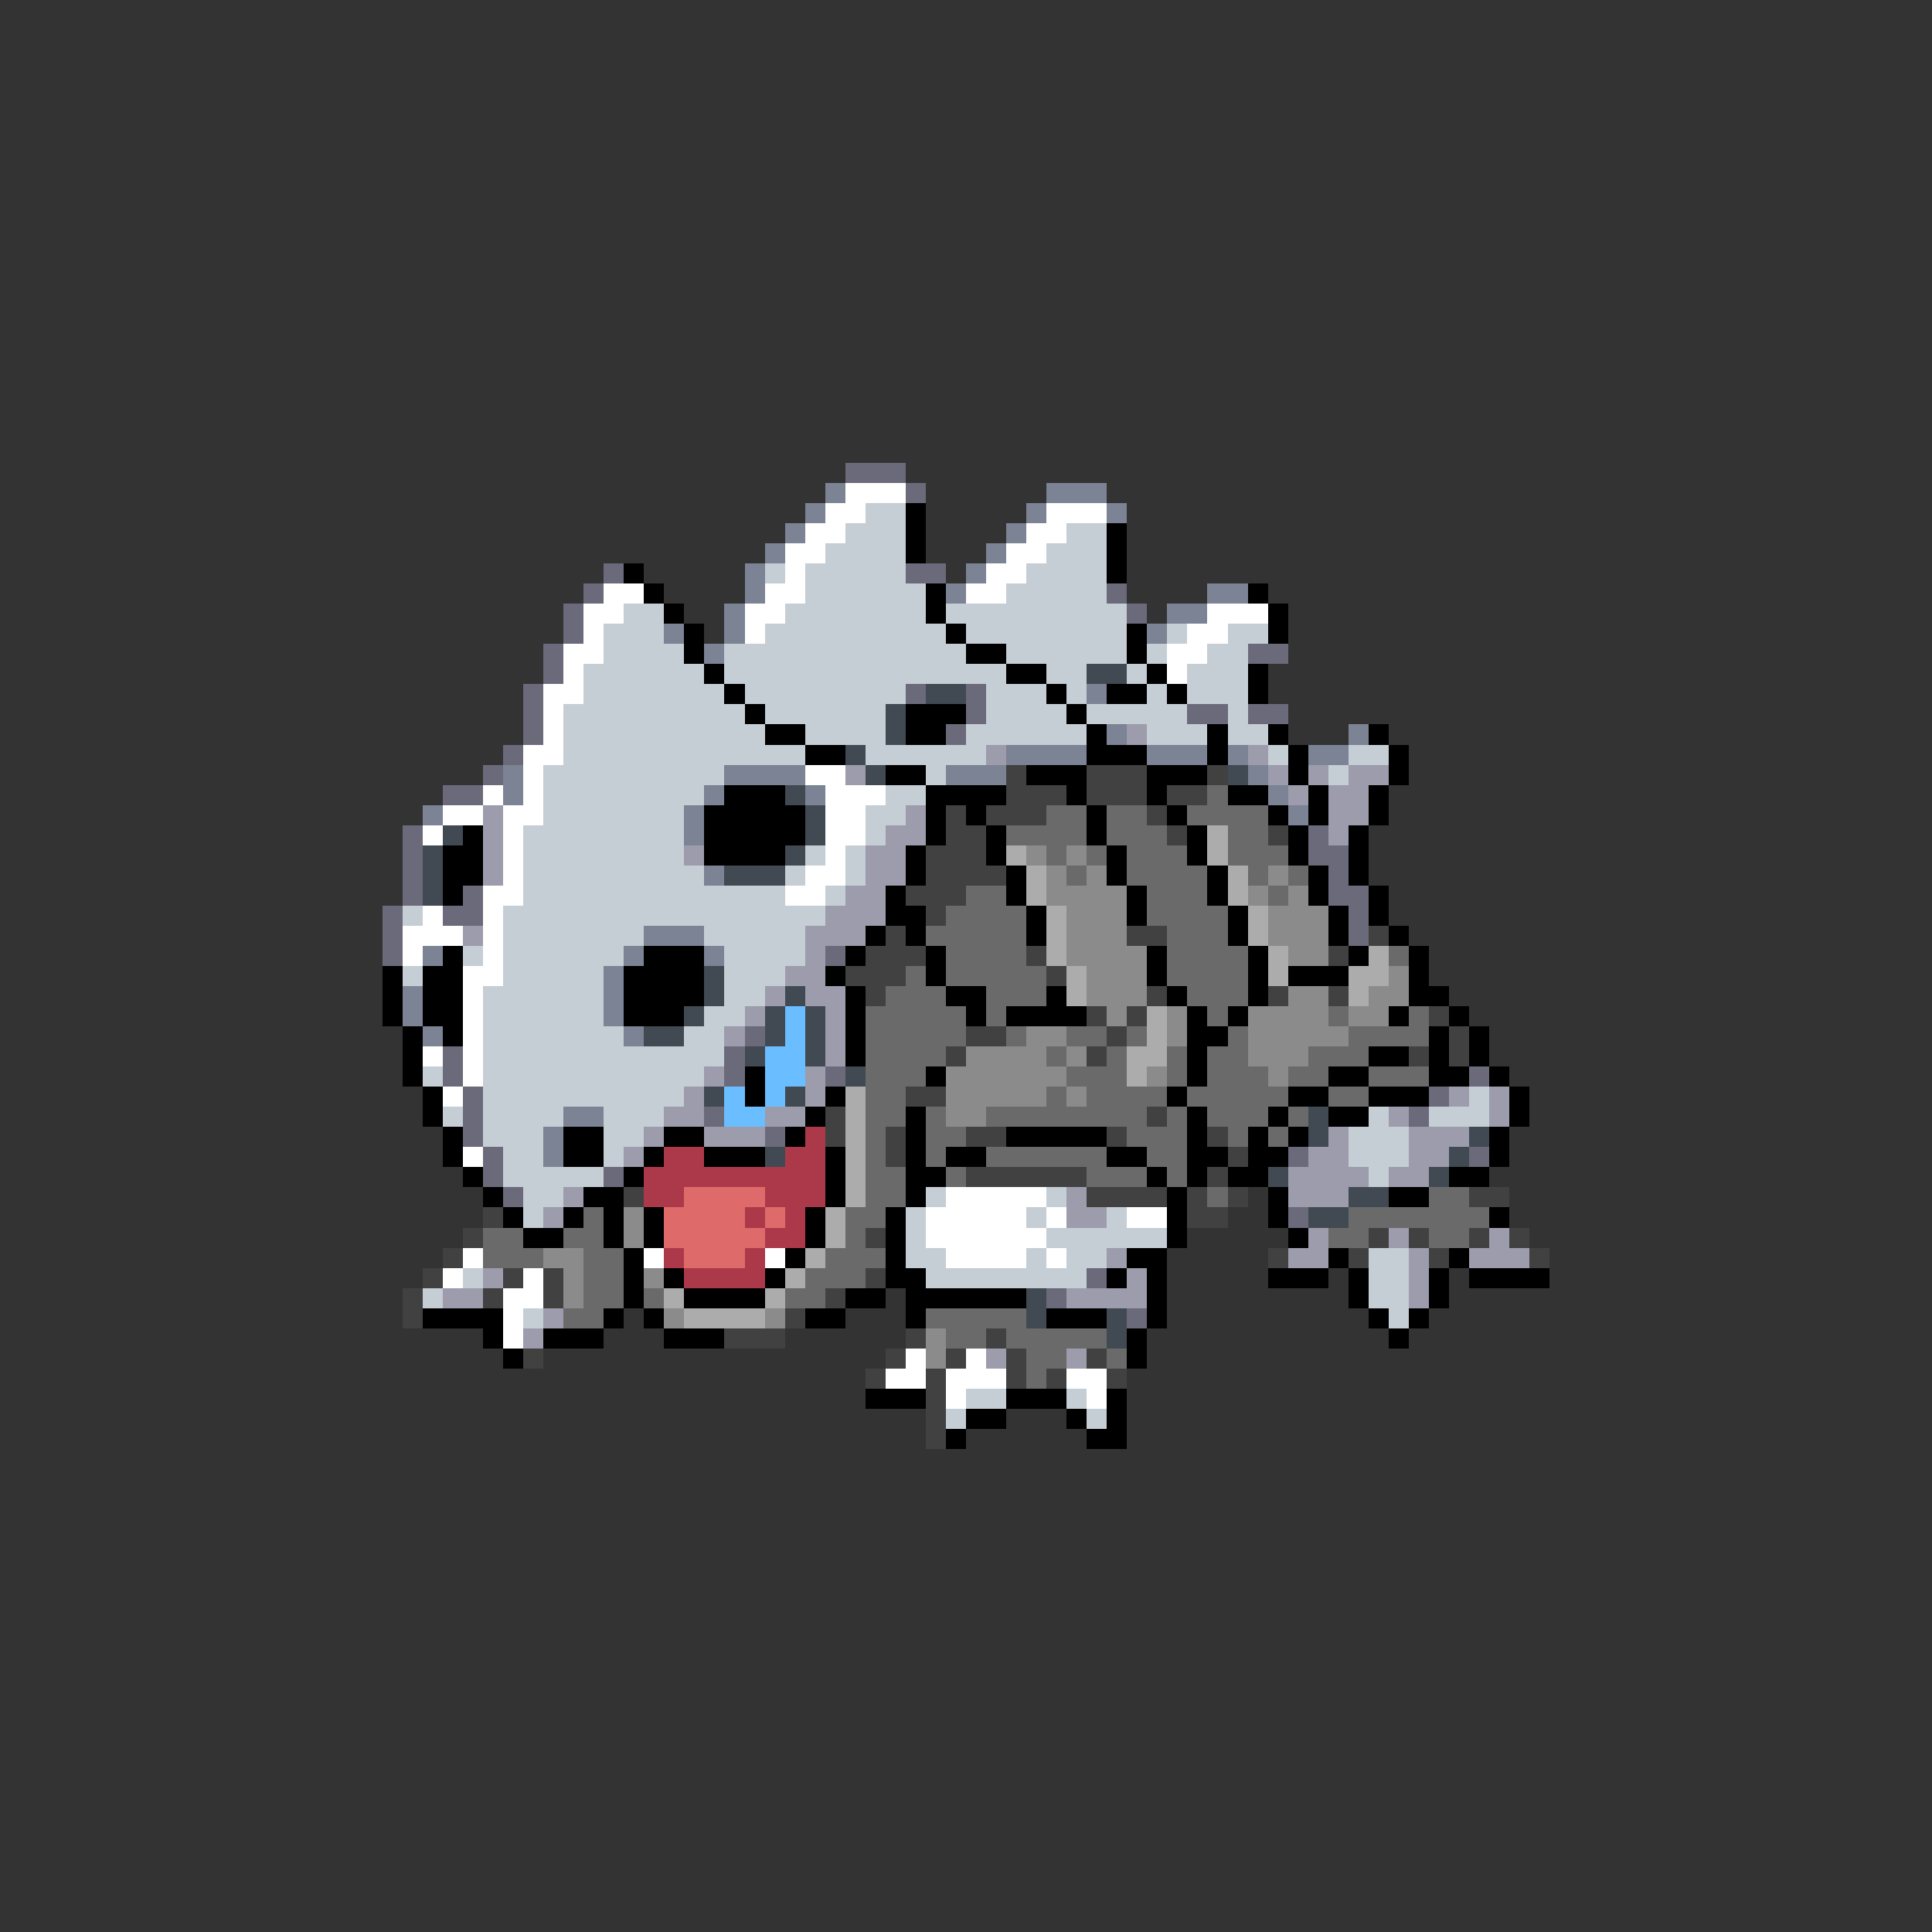 <svg xmlns="http://www.w3.org/2000/svg" viewBox="0 -0.5 96 96" shape-rendering="crispEdges">
<rect x="0" y="-0.5" width="96" height="96" fill="#333333" stroke="none"/>
<path stroke="#6a6a7b" d="M42 23h3M45 24h1M30 28h1M45 28h2M29 29h1M55 29h1M28 30h1M56 30h1M28 31h1M27 32h1M62 32h2M27 33h1M26 34h1M45 34h1M48 34h1M26 35h1M48 35h1M59 35h2M62 35h2M26 36h1M47 36h1M25 37h1M24 38h1M22 39h2M20 41h1M65 41h1M20 42h1M65 42h2M20 43h1M66 43h1M20 44h1M23 44h1M66 44h2M19 45h1M22 45h2M67 45h1M19 46h1M67 46h1M19 47h1M41 47h1M37 51h1M22 52h1M36 52h1M22 53h1M36 53h1M41 53h1M73 53h1M23 54h1M71 54h1M23 55h1M35 55h1M70 55h1M23 56h1M38 56h1M24 57h1M64 57h1M73 57h1M24 58h1M30 58h1M25 59h1M64 60h1M54 63h1M52 64h1M56 65h1" />
<path stroke="#7b8394" d="M41 24h1M52 24h3M40 25h1M51 25h1M55 25h1M39 26h1M50 26h1M38 27h1M49 27h1M37 28h1M48 28h1M37 29h1M47 29h1M60 29h2M36 30h1M58 30h2M33 31h1M36 31h1M57 31h1M35 32h1M54 34h1M55 36h1M67 36h1M50 37h4M57 37h3M61 37h1M65 37h2M25 38h1M36 38h4M47 38h3M62 38h1M25 39h1M35 39h1M40 39h1M63 39h1M21 40h1M34 40h1M64 40h1M34 41h1M35 43h1M32 46h3M21 47h1M31 47h1M35 47h1M30 48h1M20 49h1M30 49h1M20 50h1M30 50h1M21 51h1M31 51h1M28 55h2M27 56h1M27 57h1" />
<path stroke="#ffffff" d="M42 24h3M41 25h2M52 25h3M40 26h2M51 26h2M39 27h2M50 27h2M39 28h1M49 28h2M30 29h2M38 29h2M48 29h2M29 30h2M37 30h2M60 30h3M29 31h1M37 31h1M59 31h2M28 32h2M58 32h2M28 33h1M58 33h1M27 34h2M27 35h1M27 36h1M26 37h2M26 38h1M40 38h2M24 39h1M26 39h1M41 39h3M22 40h2M25 40h2M41 40h2M21 41h1M25 41h1M41 41h2M25 42h1M41 42h1M25 43h1M40 43h2M24 44h2M39 44h2M21 45h1M24 45h1M20 46h3M24 46h1M20 47h1M24 47h1M23 48h2M23 49h1M23 50h1M23 51h1M21 52h1M23 52h1M23 53h1M22 54h1M23 57h1M47 59h5M46 60h5M52 60h1M56 60h2M46 61h6M23 62h1M32 62h1M38 62h1M47 62h4M52 62h1M22 63h1M26 63h1M25 64h2M25 65h1M25 66h1M45 67h1M48 67h1M44 68h2M47 68h3M53 68h2M47 69h1M54 69h1" />
<path stroke="#c5cdd5" d="M43 25h2M42 26h3M53 26h2M41 27h4M52 27h3M38 28h1M40 28h5M51 28h4M40 29h6M50 29h5M31 30h2M39 30h7M47 30h9M30 31h3M38 31h9M48 31h8M58 31h1M61 31h2M30 32h4M36 32h12M50 32h6M57 32h1M60 32h2M29 33h6M36 33h14M52 33h2M56 33h1M59 33h3M29 34h7M37 34h8M49 34h3M53 34h1M57 34h1M59 34h3M28 35h9M38 35h6M49 35h4M54 35h5M61 35h1M28 36h10M40 36h4M48 36h6M57 36h3M61 36h2M28 37h12M43 37h6M63 37h1M67 37h2M27 38h9M46 38h1M66 38h1M27 39h8M44 39h2M27 40h7M43 40h2M26 41h8M43 41h1M26 42h8M40 42h1M42 42h1M26 43h9M39 43h1M42 43h1M26 44h13M41 44h1M20 45h1M25 45h16M25 46h7M35 46h5M23 47h1M25 47h6M36 47h4M20 48h1M25 48h5M36 48h3M24 49h6M36 49h2M24 50h6M35 50h2M24 51h7M34 51h2M24 52h12M21 53h1M24 53h11M24 54h10M73 54h1M22 55h1M24 55h4M30 55h3M68 55h1M71 55h3M24 56h3M30 56h2M67 56h3M25 57h2M30 57h1M67 57h3M25 58h5M68 58h1M26 59h2M46 59h1M52 59h1M26 60h1M45 60h1M51 60h1M55 60h1M45 61h1M52 61h6M45 62h2M51 62h1M53 62h2M68 62h2M23 63h1M46 63h8M68 63h2M21 64h1M68 64h2M26 65h1M69 65h1M48 69h2M53 69h1M47 70h1M54 70h1" />
<path stroke="#000000" d="M45 25h1M45 26h1M55 26h1M45 27h1M55 27h1M31 28h1M55 28h1M32 29h1M46 29h1M62 29h1M33 30h1M46 30h1M63 30h1M34 31h1M47 31h1M56 31h1M63 31h1M34 32h1M48 32h2M56 32h1M35 33h1M50 33h2M57 33h1M62 33h1M36 34h1M52 34h1M55 34h2M58 34h1M62 34h1M37 35h1M45 35h3M53 35h1M38 36h2M45 36h2M54 36h1M60 36h1M63 36h1M68 36h1M40 37h2M54 37h3M60 37h1M64 37h1M69 37h1M44 38h2M51 38h3M57 38h3M64 38h1M69 38h1M36 39h3M46 39h4M53 39h1M57 39h1M61 39h2M65 39h1M68 39h1M35 40h5M46 40h1M48 40h1M54 40h1M58 40h1M63 40h1M65 40h1M68 40h1M23 41h1M35 41h5M46 41h1M49 41h1M54 41h1M59 41h1M64 41h1M67 41h1M22 42h2M35 42h4M45 42h1M49 42h1M55 42h1M59 42h1M64 42h1M67 42h1M22 43h2M45 43h1M50 43h1M55 43h1M60 43h1M65 43h1M67 43h1M22 44h1M44 44h1M50 44h1M56 44h1M60 44h1M65 44h1M68 44h1M44 45h2M51 45h1M56 45h1M61 45h1M66 45h1M68 45h1M43 46h1M45 46h1M51 46h1M61 46h1M66 46h1M69 46h1M22 47h1M32 47h3M42 47h1M46 47h1M57 47h1M62 47h1M67 47h1M70 47h1M19 48h1M21 48h2M31 48h4M41 48h1M46 48h1M57 48h1M62 48h1M64 48h3M70 48h1M19 49h1M21 49h2M31 49h4M42 49h1M47 49h2M52 49h1M58 49h1M62 49h1M70 49h2M19 50h1M21 50h2M31 50h3M42 50h1M48 50h1M50 50h4M59 50h1M61 50h1M69 50h1M72 50h1M20 51h1M22 51h1M42 51h1M59 51h2M71 51h1M73 51h1M20 52h1M42 52h1M59 52h1M68 52h2M71 52h1M73 52h1M20 53h1M37 53h1M46 53h1M59 53h1M66 53h2M71 53h2M74 53h1M21 54h1M37 54h1M41 54h1M58 54h1M64 54h2M68 54h3M75 54h1M21 55h1M40 55h1M45 55h1M59 55h1M63 55h1M66 55h2M75 55h1M22 56h1M28 56h2M33 56h2M39 56h1M45 56h1M50 56h5M59 56h1M62 56h1M64 56h1M74 56h1M22 57h1M28 57h2M32 57h1M35 57h3M41 57h1M45 57h1M47 57h2M55 57h2M59 57h2M62 57h2M74 57h1M23 58h1M31 58h1M41 58h1M45 58h2M57 58h1M59 58h1M61 58h2M72 58h2M24 59h1M29 59h2M41 59h1M45 59h1M58 59h1M63 59h1M69 59h2M25 60h1M28 60h1M30 60h1M32 60h1M40 60h1M44 60h1M58 60h1M63 60h1M74 60h1M26 61h2M30 61h1M32 61h1M40 61h1M44 61h1M58 61h1M64 61h1M31 62h1M39 62h1M44 62h1M56 62h2M66 62h1M72 62h1M31 63h1M33 63h1M38 63h1M44 63h2M55 63h1M57 63h1M63 63h3M67 63h1M71 63h1M73 63h4M31 64h1M34 64h4M42 64h2M45 64h6M57 64h1M67 64h1M71 64h1M21 65h4M30 65h1M32 65h1M40 65h2M45 65h1M52 65h3M57 65h1M68 65h1M70 65h1M24 66h1M27 66h3M33 66h3M56 66h1M69 66h1M25 67h1M56 67h1M43 69h3M50 69h3M55 69h1M48 70h2M53 70h1M55 70h1M47 71h1M54 71h2" />
<path stroke="#414a52" d="M54 33h2M46 34h2M44 35h1M44 36h1M42 37h1M43 38h1M61 38h1M39 39h1M40 40h1M22 41h1M40 41h1M21 42h1M39 42h1M21 43h1M36 43h3M21 44h1M35 48h1M35 49h1M39 49h1M34 50h1M38 50h1M40 50h1M32 51h2M38 51h1M40 51h1M37 52h1M40 52h1M42 53h1M35 54h1M39 54h1M65 55h1M65 56h1M73 56h1M38 57h1M72 57h1M63 58h1M71 58h1M67 59h2M65 60h2M51 64h1M51 65h1M55 65h1M55 66h1" />
<path stroke="#9c9cac" d="M56 36h1M49 37h1M62 37h1M42 38h1M63 38h1M65 38h1M67 38h2M64 39h1M66 39h2M24 40h1M45 40h1M66 40h2M24 41h1M44 41h2M66 41h1M24 42h1M34 42h1M43 42h2M24 43h1M43 43h2M42 44h2M41 45h3M23 46h1M40 46h3M40 47h1M39 48h2M38 49h1M40 49h2M37 50h1M41 50h1M36 51h1M41 51h1M41 52h1M35 53h1M40 53h1M34 54h1M40 54h1M72 54h1M74 54h1M33 55h2M38 55h2M69 55h1M74 55h1M32 56h1M35 56h3M66 56h1M70 56h3M31 57h1M65 57h2M70 57h2M64 58h4M69 58h2M28 59h1M53 59h1M64 59h3M27 60h1M53 60h2M65 61h1M69 61h1M74 61h1M55 62h1M64 62h2M70 62h1M73 62h3M24 63h1M56 63h1M70 63h1M22 64h2M53 64h4M70 64h1M27 65h1M26 66h1M49 67h1M53 67h1" />
<path stroke="#414141" d="M50 38h1M54 38h3M60 38h1M50 39h3M54 39h3M58 39h2M47 40h1M49 40h3M57 40h1M47 41h2M58 41h1M63 41h1M46 42h3M46 43h4M45 44h3M46 45h1M44 46h1M56 46h2M68 46h1M43 47h3M51 47h1M66 47h1M42 48h3M52 48h1M43 49h1M57 49h1M63 49h1M66 49h1M54 50h1M56 50h1M71 50h1M48 51h2M55 51h1M72 51h1M47 52h1M54 52h1M70 52h1M72 52h1M45 54h2M41 55h1M57 55h1M41 56h1M44 56h1M48 56h2M55 56h1M60 56h1M44 57h1M61 57h1M48 58h6M60 58h1M31 59h1M54 59h4M59 59h1M61 59h1M73 59h2M24 60h1M59 60h2M23 61h1M43 61h1M68 61h1M70 61h1M73 61h1M75 61h1M22 62h1M63 62h1M67 62h1M71 62h1M76 62h1M21 63h1M25 63h1M27 63h1M43 63h1M20 64h1M24 64h1M27 64h1M41 64h1M20 65h1M39 65h1M36 66h3M45 66h1M49 66h1M26 67h1M44 67h1M47 67h1M50 67h1M54 67h1M43 68h1M46 68h1M50 68h1M52 68h1M55 68h1M46 69h1M46 70h1M46 71h1" />
<path stroke="#6a6a6a" d="M60 39h1M52 40h2M55 40h2M59 40h4M50 41h4M55 41h3M61 41h2M52 42h1M54 42h1M56 42h3M61 42h3M53 43h1M56 43h4M62 43h1M64 43h1M48 44h2M57 44h3M63 44h1M47 45h4M57 45h4M46 46h5M58 46h3M47 47h4M58 47h4M69 47h1M45 48h1M47 48h5M58 48h4M44 49h3M49 49h3M59 49h3M43 50h5M49 50h1M60 50h1M66 50h1M70 50h1M43 51h5M50 51h1M53 51h2M56 51h1M61 51h1M67 51h4M43 52h4M52 52h1M55 52h1M58 52h1M60 52h2M65 52h3M43 53h3M53 53h3M58 53h1M60 53h3M64 53h2M68 53h3M43 54h2M52 54h1M54 54h4M59 54h5M66 54h2M43 55h2M46 55h1M49 55h8M58 55h1M60 55h3M64 55h1M43 56h1M46 56h2M56 56h3M61 56h1M63 56h1M43 57h1M46 57h1M49 57h6M57 57h2M43 58h2M47 58h1M54 58h3M58 58h1M43 59h2M60 59h1M71 59h2M29 60h1M42 60h2M67 60h7M24 61h2M28 61h2M42 61h1M66 61h2M71 61h2M24 62h3M29 62h2M41 62h3M29 63h2M40 63h3M29 64h2M32 64h1M39 64h2M28 65h2M46 65h5M47 66h2M50 66h5M51 67h2M55 67h1M51 68h1" />
<path stroke="#acacac" d="M60 41h1M50 42h1M60 42h1M51 43h1M61 43h1M51 44h1M61 44h1M52 45h1M62 45h1M52 46h1M62 46h1M52 47h1M63 47h1M68 47h1M53 48h1M63 48h1M67 48h2M53 49h1M67 49h1M57 50h1M57 51h1M56 52h2M56 53h1M42 54h1M42 55h1M42 56h1M42 57h1M42 58h1M42 59h1M41 60h1M41 61h1M40 62h1M39 63h1M33 64h1M38 64h1M34 65h4" />
<path stroke="#8b8b8b" d="M51 42h1M53 42h1M52 43h1M54 43h1M63 43h1M52 44h4M62 44h1M64 44h1M53 45h3M63 45h3M53 46h3M63 46h3M53 47h4M64 47h2M54 48h3M69 48h1M54 49h3M64 49h2M68 49h2M55 50h1M58 50h1M62 50h4M67 50h2M51 51h2M58 51h1M62 51h5M48 52h4M53 52h1M62 52h3M47 53h6M57 53h1M63 53h1M47 54h5M53 54h1M47 55h2M31 60h1M31 61h1M27 62h2M28 63h1M32 63h1M28 64h1M33 65h1M38 65h1M46 66h1M46 67h1" />
<path stroke="#6abdff" d="M39 50h1M39 51h1M38 52h2M38 53h2M36 54h1M38 54h1M36 55h2" />
<path stroke="#ac394a" d="M40 56h1M33 57h2M39 57h2M32 58h9M32 59h2M38 59h3M37 60h1M39 60h1M38 61h2M33 62h1M37 62h1M34 63h4" />
<path stroke="#de6a6a" d="M34 59h4M33 60h4M38 60h1M33 61h5M34 62h3" />
</svg>